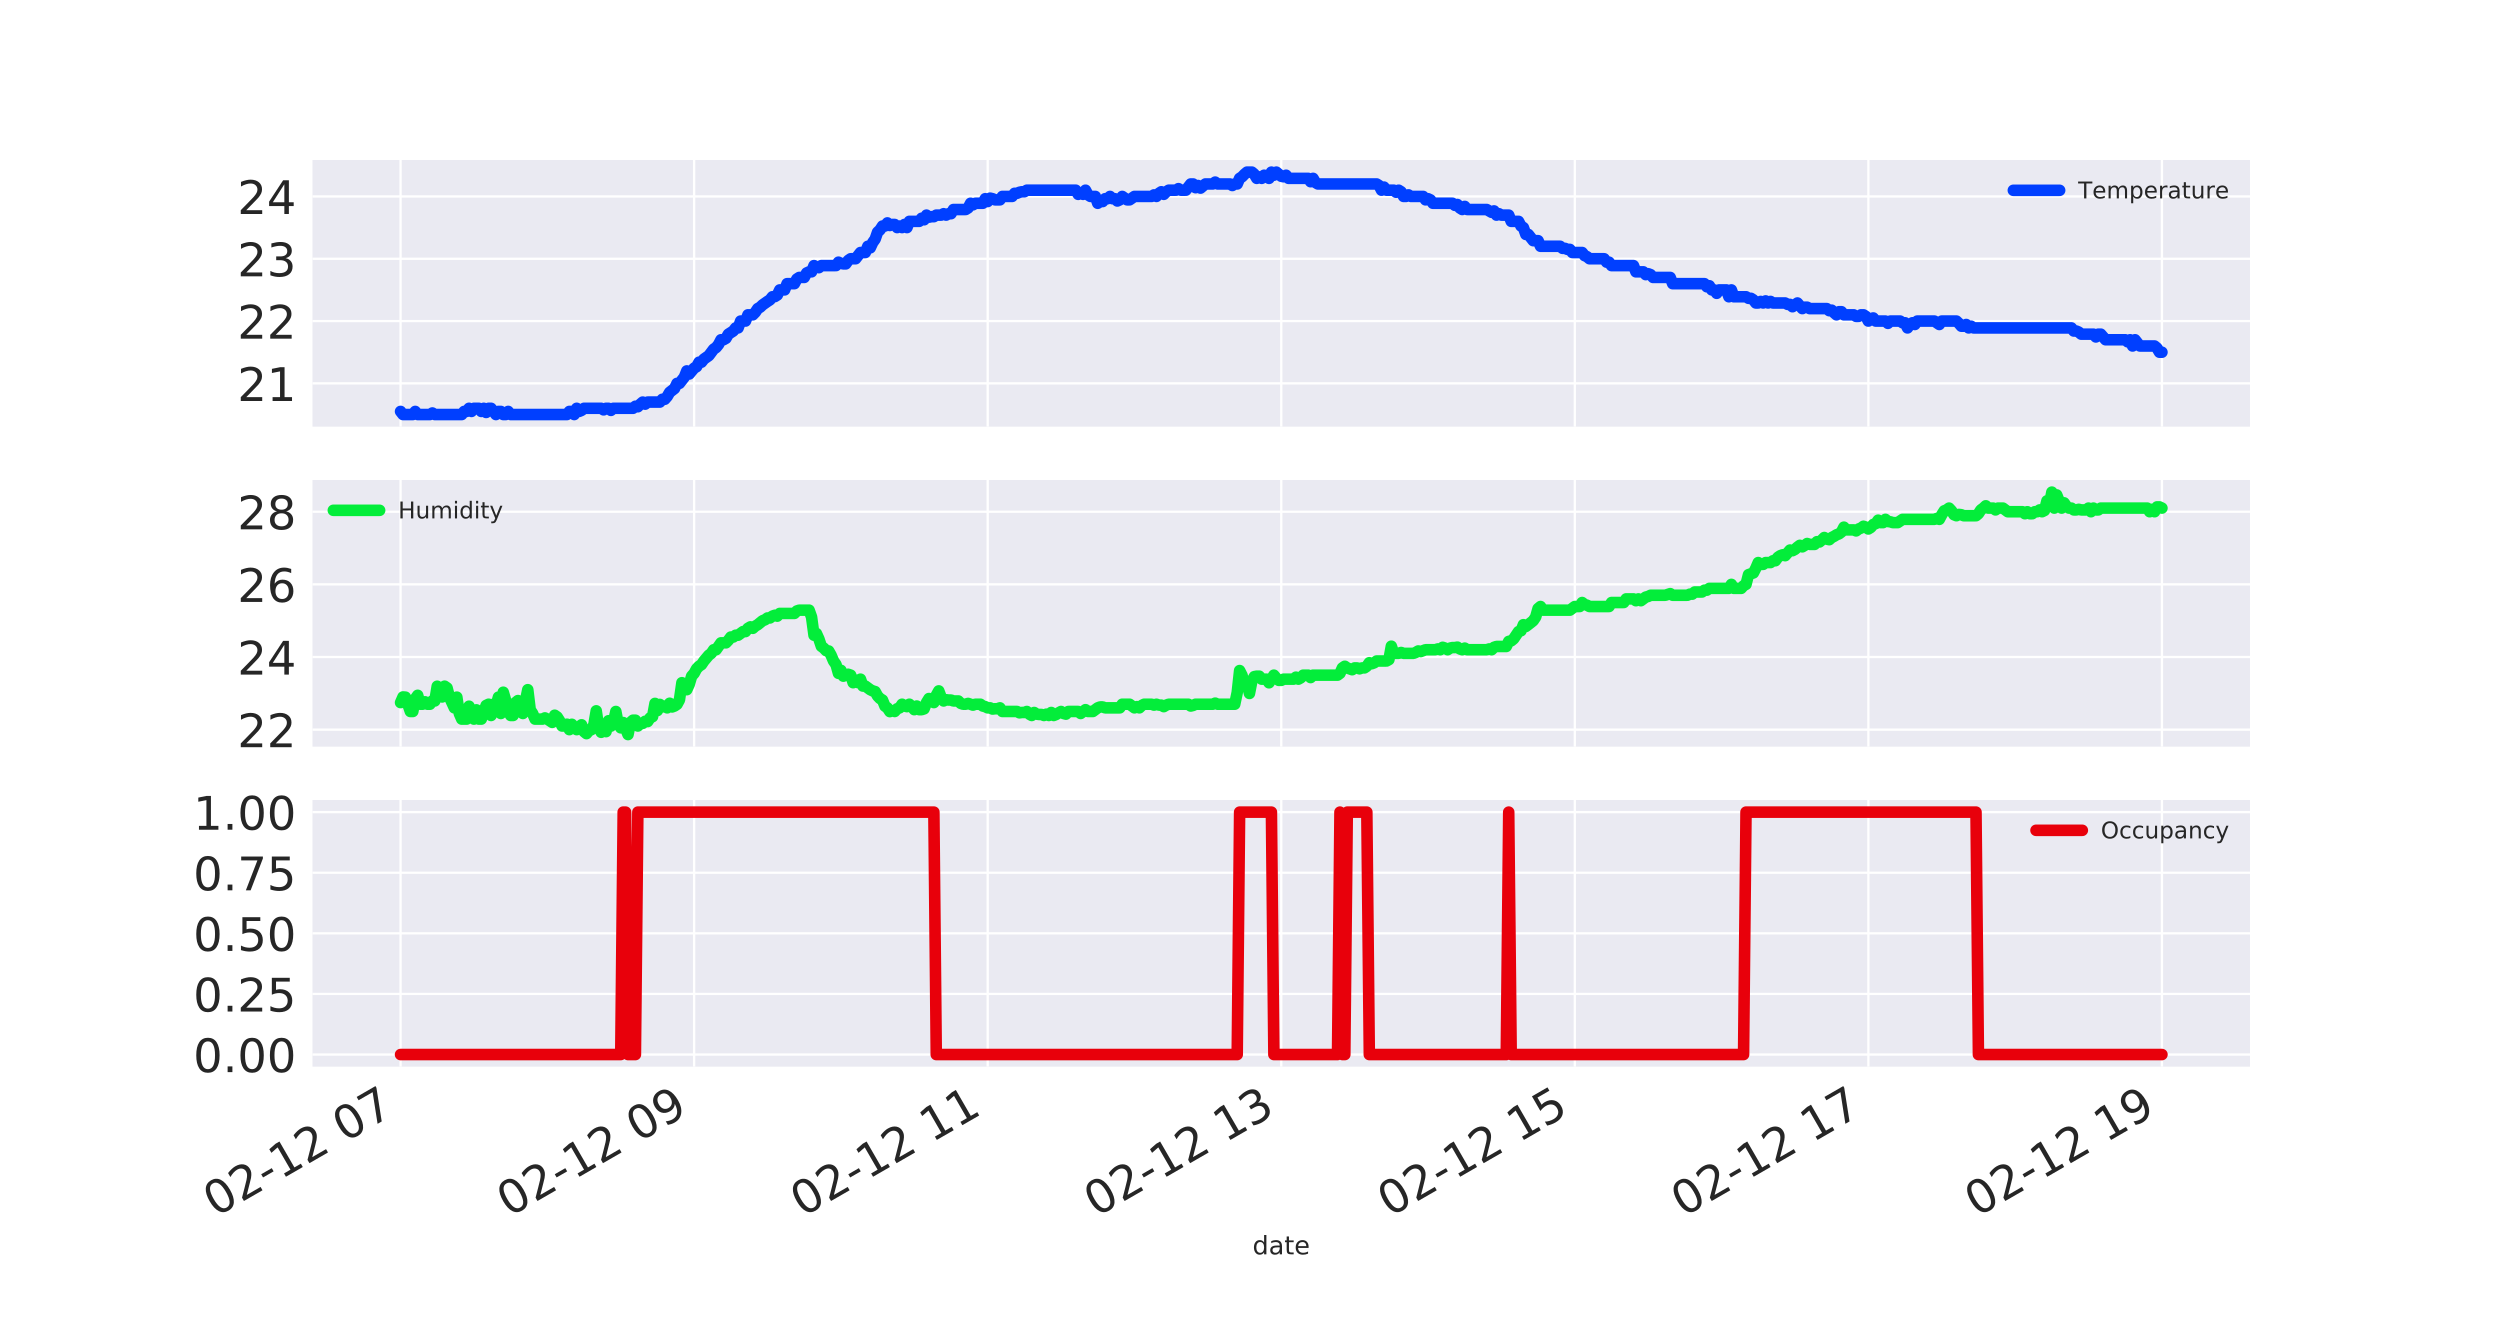 <?xml version="1.0" encoding="utf-8" standalone="no"?>
<!DOCTYPE svg PUBLIC "-//W3C//DTD SVG 1.1//EN"
  "http://www.w3.org/Graphics/SVG/1.1/DTD/svg11.dtd">
<!-- Created with matplotlib (http://matplotlib.org/) -->
<svg height="576pt" version="1.1" viewBox="0 0 1080 576" width="1080pt" xmlns="http://www.w3.org/2000/svg" xmlns:xlink="http://www.w3.org/1999/xlink">
 <defs>
  <style type="text/css">
*{stroke-linecap:butt;stroke-linejoin:round;}
  </style>
 </defs>
 <g id="figure_1">
  <g id="patch_1">
   <path d="M 0 576 
L 1080 576 
L 1080 0 
L 0 0 
z
" style="fill:#ffffff;"/>
  </g>
  <g id="axes_1">
   <g id="patch_2">
    <path d="M 135 184.32 
L 972 184.32 
L 972 69.12 
L 135 69.12 
z
" style="fill:#eaeaf2;"/>
   </g>
   <g id="matplotlib.axis_1">
    <g id="xtick_1">
     <g id="line2d_1">
      <path clip-path="url(#pc77a67efc6)" d="M 173.045 184.32 
L 173.045 69.12 
" style="fill:none;stroke:#ffffff;stroke-linecap:round;"/>
     </g>
     <g id="line2d_2"/>
    </g>
    <g id="xtick_2">
     <g id="line2d_3">
      <path clip-path="url(#pc77a67efc6)" d="M 299.864 184.32 
L 299.864 69.12 
" style="fill:none;stroke:#ffffff;stroke-linecap:round;"/>
     </g>
     <g id="line2d_4"/>
    </g>
    <g id="xtick_3">
     <g id="line2d_5">
      <path clip-path="url(#pc77a67efc6)" d="M 426.682 184.32 
L 426.682 69.12 
" style="fill:none;stroke:#ffffff;stroke-linecap:round;"/>
     </g>
     <g id="line2d_6"/>
    </g>
    <g id="xtick_4">
     <g id="line2d_7">
      <path clip-path="url(#pc77a67efc6)" d="M 553.5 184.32 
L 553.5 69.12 
" style="fill:none;stroke:#ffffff;stroke-linecap:round;"/>
     </g>
     <g id="line2d_8"/>
    </g>
    <g id="xtick_5">
     <g id="line2d_9">
      <path clip-path="url(#pc77a67efc6)" d="M 680.318 184.32 
L 680.318 69.12 
" style="fill:none;stroke:#ffffff;stroke-linecap:round;"/>
     </g>
     <g id="line2d_10"/>
    </g>
    <g id="xtick_6">
     <g id="line2d_11">
      <path clip-path="url(#pc77a67efc6)" d="M 807.136 184.32 
L 807.136 69.12 
" style="fill:none;stroke:#ffffff;stroke-linecap:round;"/>
     </g>
     <g id="line2d_12"/>
    </g>
    <g id="xtick_7">
     <g id="line2d_13">
      <path clip-path="url(#pc77a67efc6)" d="M 933.955 184.32 
L 933.955 69.12 
" style="fill:none;stroke:#ffffff;stroke-linecap:round;"/>
     </g>
     <g id="line2d_14"/>
    </g>
    <g id="xtick_8">
     <g id="line2d_15"/>
    </g>
    <g id="xtick_9">
     <g id="line2d_16"/>
    </g>
    <g id="xtick_10">
     <g id="line2d_17"/>
    </g>
    <g id="xtick_11">
     <g id="line2d_18"/>
    </g>
    <g id="xtick_12">
     <g id="line2d_19"/>
    </g>
    <g id="xtick_13">
     <g id="line2d_20"/>
    </g>
   </g>
   <g id="matplotlib.axis_2">
    <g id="ytick_1">
     <g id="line2d_21">
      <path clip-path="url(#pc77a67efc6)" d="M 135 165.623 
L 972 165.623 
" style="fill:none;stroke:#ffffff;stroke-linecap:round;"/>
     </g>
     <g id="line2d_22"/>
     <g id="text_1">
      <!-- 21 -->
      <defs>
       <path d="M 19.188 8.297 
L 53.609 8.297 
L 53.609 0 
L 7.328 0 
L 7.328 8.297 
Q 12.938 14.109 22.625 23.891 
Q 32.328 33.688 34.812 36.531 
Q 39.547 41.844 41.422 45.531 
Q 43.312 49.219 43.312 52.781 
Q 43.312 58.594 39.234 62.25 
Q 35.156 65.922 28.609 65.922 
Q 23.969 65.922 18.812 64.312 
Q 13.672 62.703 7.812 59.422 
L 7.812 69.391 
Q 13.766 71.781 18.938 73 
Q 24.125 74.219 28.422 74.219 
Q 39.75 74.219 46.484 68.547 
Q 53.219 62.891 53.219 53.422 
Q 53.219 48.922 51.531 44.891 
Q 49.859 40.875 45.406 35.406 
Q 44.188 33.984 37.641 27.219 
Q 31.109 20.453 19.188 8.297 
z
" id="DejaVuSans-32"/>
       <path d="M 12.406 8.297 
L 28.516 8.297 
L 28.516 63.922 
L 10.984 60.406 
L 10.984 69.391 
L 28.422 72.906 
L 38.281 72.906 
L 38.281 8.297 
L 54.391 8.297 
L 54.391 0 
L 12.406 0 
z
" id="DejaVuSans-31"/>
      </defs>
      <g style="fill:#262626;" transform="translate(102.55 173.221)scale(0.2 -0.2)">
       <use xlink:href="#DejaVuSans-32"/>
       <use x="63.623" xlink:href="#DejaVuSans-31"/>
      </g>
     </g>
    </g>
    <g id="ytick_2">
     <g id="line2d_23">
      <path clip-path="url(#pc77a67efc6)" d="M 135 138.7 
L 972 138.7 
" style="fill:none;stroke:#ffffff;stroke-linecap:round;"/>
     </g>
     <g id="line2d_24"/>
     <g id="text_2">
      <!-- 22 -->
      <g style="fill:#262626;" transform="translate(102.55 146.299)scale(0.2 -0.2)">
       <use xlink:href="#DejaVuSans-32"/>
       <use x="63.623" xlink:href="#DejaVuSans-32"/>
      </g>
     </g>
    </g>
    <g id="ytick_3">
     <g id="line2d_25">
      <path clip-path="url(#pc77a67efc6)" d="M 135 111.778 
L 972 111.778 
" style="fill:none;stroke:#ffffff;stroke-linecap:round;"/>
     </g>
     <g id="line2d_26"/>
     <g id="text_3">
      <!-- 23 -->
      <defs>
       <path d="M 40.578 39.312 
Q 47.656 37.797 51.625 33 
Q 55.609 28.219 55.609 21.188 
Q 55.609 10.406 48.188 4.484 
Q 40.766 -1.422 27.094 -1.422 
Q 22.516 -1.422 17.656 -0.516 
Q 12.797 0.391 7.625 2.203 
L 7.625 11.719 
Q 11.719 9.328 16.594 8.109 
Q 21.484 6.891 26.812 6.891 
Q 36.078 6.891 40.938 10.547 
Q 45.797 14.203 45.797 21.188 
Q 45.797 27.641 41.281 31.266 
Q 36.766 34.906 28.719 34.906 
L 20.219 34.906 
L 20.219 43.016 
L 29.109 43.016 
Q 36.375 43.016 40.234 45.922 
Q 44.094 48.828 44.094 54.297 
Q 44.094 59.906 40.109 62.906 
Q 36.141 65.922 28.719 65.922 
Q 24.656 65.922 20.016 65.031 
Q 15.375 64.156 9.812 62.312 
L 9.812 71.094 
Q 15.438 72.656 20.344 73.438 
Q 25.25 74.219 29.594 74.219 
Q 40.828 74.219 47.359 69.109 
Q 53.906 64.016 53.906 55.328 
Q 53.906 49.266 50.438 45.094 
Q 46.969 40.922 40.578 39.312 
z
" id="DejaVuSans-33"/>
      </defs>
      <g style="fill:#262626;" transform="translate(102.55 119.377)scale(0.2 -0.2)">
       <use xlink:href="#DejaVuSans-32"/>
       <use x="63.623" xlink:href="#DejaVuSans-33"/>
      </g>
     </g>
    </g>
    <g id="ytick_4">
     <g id="line2d_27">
      <path clip-path="url(#pc77a67efc6)" d="M 135 84.856 
L 972 84.856 
" style="fill:none;stroke:#ffffff;stroke-linecap:round;"/>
     </g>
     <g id="line2d_28"/>
     <g id="text_4">
      <!-- 24 -->
      <defs>
       <path d="M 37.797 64.312 
L 12.891 25.391 
L 37.797 25.391 
z
M 35.203 72.906 
L 47.609 72.906 
L 47.609 25.391 
L 58.016 25.391 
L 58.016 17.188 
L 47.609 17.188 
L 47.609 0 
L 37.797 0 
L 37.797 17.188 
L 4.891 17.188 
L 4.891 26.703 
z
" id="DejaVuSans-34"/>
      </defs>
      <g style="fill:#262626;" transform="translate(102.55 92.454)scale(0.2 -0.2)">
       <use xlink:href="#DejaVuSans-32"/>
       <use x="63.623" xlink:href="#DejaVuSans-34"/>
      </g>
     </g>
    </g>
   </g>
   <g id="line2d_29">
    <path clip-path="url(#pc77a67efc6)" d="M 173.045 177.738 
L 174.102 179.084 
L 178.33 179.084 
L 179.386 177.738 
L 180.443 179.084 
L 185.727 179.084 
L 186.784 178.411 
L 187.841 179.084 
L 199.466 179.084 
L 200.505 177.738 
L 201.58 177.738 
L 202.619 176.391 
L 203.676 177.738 
L 204.75 176.391 
L 206.864 176.391 
L 207.92 177.738 
L 208.977 176.391 
L 210.016 178.186 
L 211.091 176.391 
L 212.148 176.391 
L 214.244 179.084 
L 215.318 177.738 
L 216.357 177.738 
L 217.414 179.084 
L 218.489 179.084 
L 219.545 177.738 
L 220.602 179.084 
L 244.909 179.084 
L 245.966 177.738 
L 247.023 177.738 
L 248.062 179.084 
L 249.136 176.391 
L 250.176 177.738 
L 251.232 177.289 
L 252.307 176.391 
L 259.705 176.391 
L 260.761 177.064 
L 261.801 176.391 
L 262.875 176.391 
L 263.914 177.289 
L 264.971 176.391 
L 273.443 176.391 
L 274.5 175.494 
L 275.557 175.718 
L 276.614 174.597 
L 277.653 173.699 
L 278.71 174.597 
L 279.784 173.699 
L 285.051 173.699 
L 286.125 172.488 
L 287.182 172.488 
L 288.239 171.276 
L 289.295 169.481 
L 291.391 167.844 
L 292.466 165.623 
L 293.523 165.623 
L 295.619 162.93 
L 296.693 160.238 
L 297.732 161.584 
L 299.864 159.027 
L 300.92 158.421 
L 301.977 156.469 
L 303.034 156.469 
L 304.091 155.123 
L 306.205 153.642 
L 308.318 150.815 
L 309.357 150.142 
L 310.432 148.796 
L 311.471 146.777 
L 312.528 146.777 
L 313.602 146.171 
L 314.659 144.354 
L 316.773 143.008 
L 317.812 141.662 
L 318.869 141.662 
L 319.943 138.7 
L 322.057 138.7 
L 323.114 136.008 
L 325.21 136.008 
L 326.266 134.931 
L 327.341 133.316 
L 328.398 132.71 
L 329.455 131.701 
L 331.551 130.22 
L 332.607 129.547 
L 333.682 128.201 
L 334.739 128.133 
L 335.795 127.46 
L 336.852 125.239 
L 338.948 125.239 
L 340.023 122.547 
L 343.176 122.547 
L 344.25 120.528 
L 345.289 119.855 
L 347.42 119.855 
L 348.477 117.916 
L 349.534 117.432 
L 350.591 117.432 
L 351.648 114.74 
L 352.687 115.413 
L 353.761 115.637 
L 354.818 114.74 
L 361.159 114.74 
L 362.216 113.259 
L 363.273 113.752 
L 364.33 113.999 
L 365.369 113.999 
L 366.426 112.519 
L 367.5 111.778 
L 369.614 111.778 
L 371.727 109.086 
L 373.823 109.086 
L 374.898 106.394 
L 375.955 107.067 
L 377.011 104.778 
L 378.068 103.298 
L 379.107 100.291 
L 380.164 99.304 
L 381.239 97.644 
L 382.295 97.644 
L 383.352 96.298 
L 384.409 97.42 
L 385.466 96.971 
L 386.505 96.971 
L 387.58 98.317 
L 388.636 97.644 
L 389.693 98.317 
L 390.732 96.971 
L 391.807 98.317 
L 392.846 95.625 
L 397.091 95.625 
L 398.148 94.279 
L 399.205 94.952 
L 400.244 92.933 
L 401.318 93.83 
L 402.375 93.606 
L 403.432 93.606 
L 404.471 92.933 
L 406.585 92.933 
L 407.641 92.327 
L 408.716 92.933 
L 409.773 92.327 
L 410.83 92.327 
L 411.886 90.51 
L 417.17 90.51 
L 418.227 89.837 
L 419.284 87.817 
L 420.323 88.491 
L 421.38 87.817 
L 424.568 87.817 
L 425.625 85.843 
L 426.664 87.077 
L 427.721 85.596 
L 428.795 85.843 
L 429.852 86.337 
L 431.966 86.337 
L 433.023 84.856 
L 437.25 84.856 
L 438.289 83.51 
L 439.364 83.51 
L 440.403 83.061 
L 441.46 82.837 
L 442.534 82.837 
L 443.591 82.164 
L 464.727 82.164 
L 465.784 83.959 
L 466.841 83.51 
L 467.88 83.959 
L 468.937 82.164 
L 470.011 84.183 
L 471.068 84.856 
L 473.182 84.856 
L 474.221 87.817 
L 475.278 87.077 
L 476.352 87.077 
L 477.409 85.843 
L 478.466 85.843 
L 479.523 84.856 
L 480.58 85.843 
L 481.619 85.843 
L 482.693 86.83 
L 483.75 86.337 
L 484.807 84.856 
L 486.92 86.337 
L 487.96 86.337 
L 490.091 84.856 
L 497.489 84.856 
L 498.545 84.183 
L 499.585 84.856 
L 500.659 83.51 
L 501.698 82.837 
L 502.755 83.959 
L 503.83 82.837 
L 504.886 82.164 
L 508.039 82.164 
L 509.096 81.491 
L 510.17 82.164 
L 512.284 82.164 
L 514.398 79.472 
L 515.437 79.472 
L 516.494 81.087 
L 517.568 80.145 
L 518.625 81.266 
L 520.739 79.472 
L 523.909 79.472 
L 524.966 78.664 
L 526.023 79.472 
L 531.307 79.472 
L 532.364 80.145 
L 533.403 79.472 
L 534.477 79.472 
L 535.516 77.049 
L 536.573 76.376 
L 537.648 75.254 
L 538.705 74.356 
L 540.818 74.356 
L 541.875 75.254 
L 542.914 77.049 
L 543.989 76.376 
L 545.045 77.049 
L 546.102 75.702 
L 547.141 76.151 
L 548.216 77.049 
L 549.255 74.356 
L 550.312 75.702 
L 551.386 74.356 
L 553.5 76.151 
L 554.557 76.376 
L 555.596 75.702 
L 556.653 77.049 
L 565.125 77.049 
L 566.182 78.502 
L 567.239 77.049 
L 568.295 78.866 
L 569.335 79.472 
L 594.698 79.472 
L 595.773 80.145 
L 596.812 82.164 
L 597.869 80.818 
L 598.943 82.164 
L 602.114 82.164 
L 603.153 83.061 
L 604.21 82.164 
L 605.284 82.837 
L 606.341 84.856 
L 607.398 84.856 
L 608.455 84.183 
L 609.511 84.856 
L 614.795 84.856 
L 615.852 86.337 
L 616.891 85.843 
L 617.948 86.337 
L 619.023 87.817 
L 627.477 87.817 
L 628.516 88.715 
L 629.591 88.356 
L 630.63 89.837 
L 631.687 90.51 
L 632.761 89.164 
L 633.818 90.51 
L 642.255 90.51 
L 644.369 91.721 
L 645.426 91.115 
L 646.5 92.933 
L 647.557 92.327 
L 648.614 92.933 
L 651.766 92.933 
L 652.841 95.625 
L 656.011 95.625 
L 657.068 97.644 
L 658.107 98.317 
L 659.164 101.279 
L 660.239 101.279 
L 662.352 103.971 
L 664.448 103.971 
L 665.505 106.394 
L 673.977 106.394 
L 675.034 107.291 
L 676.073 107.291 
L 677.148 107.74 
L 678.187 107.74 
L 679.244 109.086 
L 683.489 109.086 
L 684.545 110.432 
L 685.585 110.881 
L 686.659 111.778 
L 692.982 111.778 
L 694.057 113.259 
L 695.114 113.259 
L 696.17 114.74 
L 705.664 114.74 
L 706.721 117.432 
L 709.909 117.432 
L 710.966 118.643 
L 712.005 118.24 
L 713.062 118.643 
L 714.136 119.855 
L 721.534 119.855 
L 722.591 122.547 
L 736.33 122.547 
L 737.369 123.893 
L 738.443 123.444 
L 739.482 125.239 
L 740.539 125.239 
L 741.614 126.72 
L 742.67 125.239 
L 745.823 125.239 
L 746.88 128.201 
L 747.955 125.239 
L 749.011 128.201 
L 754.278 128.201 
L 755.352 128.874 
L 756.409 128.874 
L 757.466 129.547 
L 758.523 130.893 
L 759.562 130.893 
L 760.619 130.22 
L 761.693 130.893 
L 762.75 129.996 
L 763.807 130.893 
L 764.864 130.22 
L 765.92 130.893 
L 771.187 130.893 
L 772.261 131.499 
L 773.301 131.499 
L 774.357 132.508 
L 776.489 130.893 
L 778.602 133.316 
L 779.659 132.71 
L 780.698 132.71 
L 781.773 133.316 
L 789.17 133.316 
L 790.227 134.213 
L 791.284 133.989 
L 792.341 135.111 
L 793.38 136.008 
L 794.437 134.662 
L 795.511 134.662 
L 796.568 136.008 
L 800.778 136.008 
L 801.835 136.681 
L 802.909 136.681 
L 803.966 136.008 
L 805.023 136.008 
L 806.08 136.681 
L 807.119 138.7 
L 808.176 137.803 
L 809.25 137.354 
L 810.307 138.7 
L 814.516 138.7 
L 815.591 139.688 
L 816.648 138.7 
L 820.857 138.7 
L 821.914 139.441 
L 822.989 139.441 
L 824.045 141.662 
L 825.102 140.181 
L 826.159 139.441 
L 827.216 140.181 
L 828.255 138.7 
L 835.653 138.7 
L 837.784 140.181 
L 838.841 138.7 
L 845.182 138.7 
L 846.239 139.688 
L 847.295 140.921 
L 848.335 140.921 
L 849.391 140.181 
L 850.466 141.662 
L 851.523 140.921 
L 852.58 141.662 
L 894.852 141.662 
L 895.891 143.008 
L 896.948 143.008 
L 898.023 143.457 
L 899.08 144.354 
L 904.364 144.354 
L 905.42 145.566 
L 906.477 144.354 
L 907.534 144.354 
L 909.63 146.777 
L 918.102 146.777 
L 919.159 147.674 
L 920.216 146.777 
L 921.273 149.469 
L 922.33 146.777 
L 924.443 149.469 
L 930.766 149.469 
L 931.841 150.367 
L 932.898 152.161 
L 933.955 152.161 
L 933.955 152.161 
" style="fill:none;stroke:#003fff;stroke-linecap:round;stroke-width:5;"/>
   </g>
   <g id="patch_3">
    <path d="M 135 184.32 
L 135 69.12 
" style="fill:none;"/>
   </g>
   <g id="patch_4">
    <path d="M 972 184.32 
L 972 69.12 
" style="fill:none;"/>
   </g>
   <g id="patch_5">
    <path d="M 135 184.32 
L 972 184.32 
" style="fill:none;"/>
   </g>
   <g id="patch_6">
    <path d="M 135 69.12 
L 972 69.12 
" style="fill:none;"/>
   </g>
   <g id="legend_1">
    <g id="line2d_30">
     <path d="M 869.766 82.218 
L 889.766 82.218 
" style="fill:none;stroke:#003fff;stroke-linecap:round;stroke-width:5;"/>
    </g>
    <g id="line2d_31"/>
    <g id="text_5">
     <!-- Temperature -->
     <defs>
      <path d="M -0.297 72.906 
L 61.375 72.906 
L 61.375 64.594 
L 35.5 64.594 
L 35.5 0 
L 25.594 0 
L 25.594 64.594 
L -0.297 64.594 
z
" id="DejaVuSans-54"/>
      <path d="M 56.203 29.594 
L 56.203 25.203 
L 14.891 25.203 
Q 15.484 15.922 20.484 11.062 
Q 25.484 6.203 34.422 6.203 
Q 39.594 6.203 44.453 7.469 
Q 49.312 8.734 54.109 11.281 
L 54.109 2.781 
Q 49.266 0.734 44.188 -0.344 
Q 39.109 -1.422 33.891 -1.422 
Q 20.797 -1.422 13.156 6.188 
Q 5.516 13.812 5.516 26.812 
Q 5.516 40.234 12.766 48.109 
Q 20.016 56 32.328 56 
Q 43.359 56 49.781 48.891 
Q 56.203 41.797 56.203 29.594 
z
M 47.219 32.234 
Q 47.125 39.594 43.094 43.984 
Q 39.062 48.391 32.422 48.391 
Q 24.906 48.391 20.391 44.141 
Q 15.875 39.891 15.188 32.172 
z
" id="DejaVuSans-65"/>
      <path d="M 52 44.188 
Q 55.375 50.25 60.062 53.125 
Q 64.75 56 71.094 56 
Q 79.641 56 84.281 50.016 
Q 88.922 44.047 88.922 33.016 
L 88.922 0 
L 79.891 0 
L 79.891 32.719 
Q 79.891 40.578 77.094 44.375 
Q 74.312 48.188 68.609 48.188 
Q 61.625 48.188 57.562 43.547 
Q 53.516 38.922 53.516 30.906 
L 53.516 0 
L 44.484 0 
L 44.484 32.719 
Q 44.484 40.625 41.703 44.406 
Q 38.922 48.188 33.109 48.188 
Q 26.219 48.188 22.156 43.531 
Q 18.109 38.875 18.109 30.906 
L 18.109 0 
L 9.078 0 
L 9.078 54.688 
L 18.109 54.688 
L 18.109 46.188 
Q 21.188 51.219 25.484 53.609 
Q 29.781 56 35.688 56 
Q 41.656 56 45.828 52.969 
Q 50 49.953 52 44.188 
z
" id="DejaVuSans-6d"/>
      <path d="M 18.109 8.203 
L 18.109 -20.797 
L 9.078 -20.797 
L 9.078 54.688 
L 18.109 54.688 
L 18.109 46.391 
Q 20.953 51.266 25.266 53.625 
Q 29.594 56 35.594 56 
Q 45.562 56 51.781 48.094 
Q 58.016 40.188 58.016 27.297 
Q 58.016 14.406 51.781 6.484 
Q 45.562 -1.422 35.594 -1.422 
Q 29.594 -1.422 25.266 0.953 
Q 20.953 3.328 18.109 8.203 
z
M 48.688 27.297 
Q 48.688 37.203 44.609 42.844 
Q 40.531 48.484 33.406 48.484 
Q 26.266 48.484 22.188 42.844 
Q 18.109 37.203 18.109 27.297 
Q 18.109 17.391 22.188 11.75 
Q 26.266 6.109 33.406 6.109 
Q 40.531 6.109 44.609 11.75 
Q 48.688 17.391 48.688 27.297 
z
" id="DejaVuSans-70"/>
      <path d="M 41.109 46.297 
Q 39.594 47.172 37.812 47.578 
Q 36.031 48 33.891 48 
Q 26.266 48 22.188 43.047 
Q 18.109 38.094 18.109 28.812 
L 18.109 0 
L 9.078 0 
L 9.078 54.688 
L 18.109 54.688 
L 18.109 46.188 
Q 20.953 51.172 25.484 53.578 
Q 30.031 56 36.531 56 
Q 37.453 56 38.578 55.875 
Q 39.703 55.766 41.062 55.516 
z
" id="DejaVuSans-72"/>
      <path d="M 34.281 27.484 
Q 23.391 27.484 19.188 25 
Q 14.984 22.516 14.984 16.5 
Q 14.984 11.719 18.141 8.906 
Q 21.297 6.109 26.703 6.109 
Q 34.188 6.109 38.703 11.406 
Q 43.219 16.703 43.219 25.484 
L 43.219 27.484 
z
M 52.203 31.203 
L 52.203 0 
L 43.219 0 
L 43.219 8.297 
Q 40.141 3.328 35.547 0.953 
Q 30.953 -1.422 24.312 -1.422 
Q 15.922 -1.422 10.953 3.297 
Q 6 8.016 6 15.922 
Q 6 25.141 12.172 29.828 
Q 18.359 34.516 30.609 34.516 
L 43.219 34.516 
L 43.219 35.406 
Q 43.219 41.609 39.141 45 
Q 35.062 48.391 27.688 48.391 
Q 23 48.391 18.547 47.266 
Q 14.109 46.141 10.016 43.891 
L 10.016 52.203 
Q 14.938 54.109 19.578 55.047 
Q 24.219 56 28.609 56 
Q 40.484 56 46.344 49.844 
Q 52.203 43.703 52.203 31.203 
z
" id="DejaVuSans-61"/>
      <path d="M 18.312 70.219 
L 18.312 54.688 
L 36.812 54.688 
L 36.812 47.703 
L 18.312 47.703 
L 18.312 18.016 
Q 18.312 11.328 20.141 9.422 
Q 21.969 7.516 27.594 7.516 
L 36.812 7.516 
L 36.812 0 
L 27.594 0 
Q 17.188 0 13.234 3.875 
Q 9.281 7.766 9.281 18.016 
L 9.281 47.703 
L 2.688 47.703 
L 2.688 54.688 
L 9.281 54.688 
L 9.281 70.219 
z
" id="DejaVuSans-74"/>
      <path d="M 8.5 21.578 
L 8.5 54.688 
L 17.484 54.688 
L 17.484 21.922 
Q 17.484 14.156 20.5 10.266 
Q 23.531 6.391 29.594 6.391 
Q 36.859 6.391 41.078 11.031 
Q 45.312 15.672 45.312 23.688 
L 45.312 54.688 
L 54.297 54.688 
L 54.297 0 
L 45.312 0 
L 45.312 8.406 
Q 42.047 3.422 37.719 1 
Q 33.406 -1.422 27.688 -1.422 
Q 18.266 -1.422 13.375 4.438 
Q 8.5 10.297 8.5 21.578 
z
M 31.109 56 
z
" id="DejaVuSans-75"/>
     </defs>
     <g style="fill:#262626;" transform="translate(897.766 85.718)scale(0.1 -0.1)">
      <use xlink:href="#DejaVuSans-54"/>
      <use x="60.818" xlink:href="#DejaVuSans-65"/>
      <use x="122.342" xlink:href="#DejaVuSans-6d"/>
      <use x="219.754" xlink:href="#DejaVuSans-70"/>
      <use x="283.23" xlink:href="#DejaVuSans-65"/>
      <use x="344.754" xlink:href="#DejaVuSans-72"/>
      <use x="385.867" xlink:href="#DejaVuSans-61"/>
      <use x="447.146" xlink:href="#DejaVuSans-74"/>
      <use x="486.355" xlink:href="#DejaVuSans-75"/>
      <use x="549.734" xlink:href="#DejaVuSans-72"/>
      <use x="590.816" xlink:href="#DejaVuSans-65"/>
     </g>
    </g>
   </g>
  </g>
  <g id="axes_2">
   <g id="patch_7">
    <path d="M 135 322.56 
L 972 322.56 
L 972 207.36 
L 135 207.36 
z
" style="fill:#eaeaf2;"/>
   </g>
   <g id="matplotlib.axis_3">
    <g id="xtick_14">
     <g id="line2d_32">
      <path clip-path="url(#p4f62f0b6eb)" d="M 173.045 322.56 
L 173.045 207.36 
" style="fill:none;stroke:#ffffff;stroke-linecap:round;"/>
     </g>
     <g id="line2d_33"/>
    </g>
    <g id="xtick_15">
     <g id="line2d_34">
      <path clip-path="url(#p4f62f0b6eb)" d="M 299.864 322.56 
L 299.864 207.36 
" style="fill:none;stroke:#ffffff;stroke-linecap:round;"/>
     </g>
     <g id="line2d_35"/>
    </g>
    <g id="xtick_16">
     <g id="line2d_36">
      <path clip-path="url(#p4f62f0b6eb)" d="M 426.682 322.56 
L 426.682 207.36 
" style="fill:none;stroke:#ffffff;stroke-linecap:round;"/>
     </g>
     <g id="line2d_37"/>
    </g>
    <g id="xtick_17">
     <g id="line2d_38">
      <path clip-path="url(#p4f62f0b6eb)" d="M 553.5 322.56 
L 553.5 207.36 
" style="fill:none;stroke:#ffffff;stroke-linecap:round;"/>
     </g>
     <g id="line2d_39"/>
    </g>
    <g id="xtick_18">
     <g id="line2d_40">
      <path clip-path="url(#p4f62f0b6eb)" d="M 680.318 322.56 
L 680.318 207.36 
" style="fill:none;stroke:#ffffff;stroke-linecap:round;"/>
     </g>
     <g id="line2d_41"/>
    </g>
    <g id="xtick_19">
     <g id="line2d_42">
      <path clip-path="url(#p4f62f0b6eb)" d="M 807.136 322.56 
L 807.136 207.36 
" style="fill:none;stroke:#ffffff;stroke-linecap:round;"/>
     </g>
     <g id="line2d_43"/>
    </g>
    <g id="xtick_20">
     <g id="line2d_44">
      <path clip-path="url(#p4f62f0b6eb)" d="M 933.955 322.56 
L 933.955 207.36 
" style="fill:none;stroke:#ffffff;stroke-linecap:round;"/>
     </g>
     <g id="line2d_45"/>
    </g>
    <g id="xtick_21">
     <g id="line2d_46"/>
    </g>
    <g id="xtick_22">
     <g id="line2d_47"/>
    </g>
    <g id="xtick_23">
     <g id="line2d_48"/>
    </g>
    <g id="xtick_24">
     <g id="line2d_49"/>
    </g>
    <g id="xtick_25">
     <g id="line2d_50"/>
    </g>
    <g id="xtick_26">
     <g id="line2d_51"/>
    </g>
   </g>
   <g id="matplotlib.axis_4">
    <g id="ytick_5">
     <g id="line2d_52">
      <path clip-path="url(#p4f62f0b6eb)" d="M 135 315.206 
L 972 315.206 
" style="fill:none;stroke:#ffffff;stroke-linecap:round;"/>
     </g>
     <g id="line2d_53"/>
     <g id="text_6">
      <!-- 22 -->
      <g style="fill:#262626;" transform="translate(102.55 322.804)scale(0.2 -0.2)">
       <use xlink:href="#DejaVuSans-32"/>
       <use x="63.623" xlink:href="#DejaVuSans-32"/>
      </g>
     </g>
    </g>
    <g id="ytick_6">
     <g id="line2d_54">
      <path clip-path="url(#p4f62f0b6eb)" d="M 135 283.827 
L 972 283.827 
" style="fill:none;stroke:#ffffff;stroke-linecap:round;"/>
     </g>
     <g id="line2d_55"/>
     <g id="text_7">
      <!-- 24 -->
      <g style="fill:#262626;" transform="translate(102.55 291.425)scale(0.2 -0.2)">
       <use xlink:href="#DejaVuSans-32"/>
       <use x="63.623" xlink:href="#DejaVuSans-34"/>
      </g>
     </g>
    </g>
    <g id="ytick_7">
     <g id="line2d_56">
      <path clip-path="url(#p4f62f0b6eb)" d="M 135 252.448 
L 972 252.448 
" style="fill:none;stroke:#ffffff;stroke-linecap:round;"/>
     </g>
     <g id="line2d_57"/>
     <g id="text_8">
      <!-- 26 -->
      <defs>
       <path d="M 33.016 40.375 
Q 26.375 40.375 22.484 35.828 
Q 18.609 31.297 18.609 23.391 
Q 18.609 15.531 22.484 10.953 
Q 26.375 6.391 33.016 6.391 
Q 39.656 6.391 43.531 10.953 
Q 47.406 15.531 47.406 23.391 
Q 47.406 31.297 43.531 35.828 
Q 39.656 40.375 33.016 40.375 
z
M 52.594 71.297 
L 52.594 62.312 
Q 48.875 64.062 45.094 64.984 
Q 41.312 65.922 37.594 65.922 
Q 27.828 65.922 22.672 59.328 
Q 17.531 52.734 16.797 39.406 
Q 19.672 43.656 24.016 45.922 
Q 28.375 48.188 33.594 48.188 
Q 44.578 48.188 50.953 41.516 
Q 57.328 34.859 57.328 23.391 
Q 57.328 12.156 50.688 5.359 
Q 44.047 -1.422 33.016 -1.422 
Q 20.359 -1.422 13.672 8.266 
Q 6.984 17.969 6.984 36.375 
Q 6.984 53.656 15.188 63.938 
Q 23.391 74.219 37.203 74.219 
Q 40.922 74.219 44.703 73.484 
Q 48.484 72.75 52.594 71.297 
z
" id="DejaVuSans-36"/>
      </defs>
      <g style="fill:#262626;" transform="translate(102.55 260.046)scale(0.2 -0.2)">
       <use xlink:href="#DejaVuSans-32"/>
       <use x="63.623" xlink:href="#DejaVuSans-36"/>
      </g>
     </g>
    </g>
    <g id="ytick_8">
     <g id="line2d_58">
      <path clip-path="url(#p4f62f0b6eb)" d="M 135 221.069 
L 972 221.069 
" style="fill:none;stroke:#ffffff;stroke-linecap:round;"/>
     </g>
     <g id="line2d_59"/>
     <g id="text_9">
      <!-- 28 -->
      <defs>
       <path d="M 31.781 34.625 
Q 24.75 34.625 20.719 30.859 
Q 16.703 27.094 16.703 20.516 
Q 16.703 13.922 20.719 10.156 
Q 24.75 6.391 31.781 6.391 
Q 38.812 6.391 42.859 10.172 
Q 46.922 13.969 46.922 20.516 
Q 46.922 27.094 42.891 30.859 
Q 38.875 34.625 31.781 34.625 
z
M 21.922 38.812 
Q 15.578 40.375 12.031 44.719 
Q 8.5 49.078 8.5 55.328 
Q 8.5 64.062 14.719 69.141 
Q 20.953 74.219 31.781 74.219 
Q 42.672 74.219 48.875 69.141 
Q 55.078 64.062 55.078 55.328 
Q 55.078 49.078 51.531 44.719 
Q 48 40.375 41.703 38.812 
Q 48.828 37.156 52.797 32.312 
Q 56.781 27.484 56.781 20.516 
Q 56.781 9.906 50.312 4.234 
Q 43.844 -1.422 31.781 -1.422 
Q 19.734 -1.422 13.25 4.234 
Q 6.781 9.906 6.781 20.516 
Q 6.781 27.484 10.781 32.312 
Q 14.797 37.156 21.922 38.812 
z
M 18.312 54.391 
Q 18.312 48.734 21.844 45.562 
Q 25.391 42.391 31.781 42.391 
Q 38.141 42.391 41.719 45.562 
Q 45.312 48.734 45.312 54.391 
Q 45.312 60.062 41.719 63.234 
Q 38.141 66.406 31.781 66.406 
Q 25.391 66.406 21.844 63.234 
Q 18.312 60.062 18.312 54.391 
z
" id="DejaVuSans-38"/>
      </defs>
      <g style="fill:#262626;" transform="translate(102.55 228.667)scale(0.2 -0.2)">
       <use xlink:href="#DejaVuSans-32"/>
       <use x="63.623" xlink:href="#DejaVuSans-38"/>
      </g>
     </g>
    </g>
   </g>
   <g id="line2d_60">
    <path clip-path="url(#p4f62f0b6eb)" d="M 173.045 303.517 
L 174.102 301.085 
L 175.141 301.163 
L 177.273 307.361 
L 178.33 307.361 
L 179.386 301.869 
L 180.443 300.379 
L 181.5 304.223 
L 182.539 304.223 
L 183.596 303.177 
L 184.67 304.223 
L 185.727 304.223 
L 186.784 302.772 
L 187.841 302.811 
L 188.88 296.457 
L 189.937 300.379 
L 191.011 301.085 
L 192.068 296.43 
L 193.125 297.163 
L 194.182 301.242 
L 196.278 305.792 
L 197.352 301.163 
L 198.409 308.224 
L 199.466 310.656 
L 201.58 310.656 
L 202.619 305.086 
L 203.676 309.871 
L 204.75 310.656 
L 205.807 306.655 
L 206.864 310.656 
L 207.92 310.656 
L 208.977 307.439 
L 210.016 304.746 
L 211.091 304.223 
L 212.148 309.087 
L 213.205 304.223 
L 214.244 305.086 
L 215.318 301.163 
L 216.357 308.224 
L 217.414 299.045 
L 218.489 302.732 
L 219.545 307.361 
L 220.602 309.087 
L 221.659 309.087 
L 222.698 303.517 
L 223.755 302.654 
L 224.83 307.361 
L 225.886 308.224 
L 228 297.947 
L 229.057 306.655 
L 230.096 308.224 
L 231.153 310.656 
L 234.341 310.656 
L 235.398 310.133 
L 236.437 310.656 
L 238.568 312.068 
L 239.625 308.982 
L 240.682 309.714 
L 241.739 311.362 
L 242.795 313.637 
L 243.835 313.637 
L 244.909 312.852 
L 245.966 315.206 
L 247.023 312.891 
L 248.062 314.16 
L 249.136 315.206 
L 250.176 314.029 
L 251.232 313.114 
L 252.307 316.068 
L 253.364 316.931 
L 254.42 315.676 
L 255.477 315.206 
L 256.534 313.166 
L 257.573 307.086 
L 258.648 314.421 
L 259.705 316.356 
L 260.761 315.284 
L 261.801 316.068 
L 262.875 311.362 
L 263.914 313.689 
L 264.971 312.107 
L 266.045 307.361 
L 267.102 312.931 
L 268.159 314.421 
L 269.216 312.146 
L 271.312 317.324 
L 272.386 312.068 
L 273.443 311.126 
L 274.5 311.126 
L 275.557 313.637 
L 276.614 312.591 
L 277.653 312.499 
L 278.71 311.597 
L 279.784 311.715 
L 280.841 310.133 
L 281.898 309.61 
L 282.955 303.87 
L 283.994 306.969 
L 285.051 304.301 
L 286.125 305.4 
L 287.182 305.007 
L 288.239 305.792 
L 289.295 303.805 
L 290.352 305.4 
L 291.391 305.007 
L 292.466 304.275 
L 293.523 302.34 
L 294.58 294.927 
L 295.619 295.907 
L 296.693 297.947 
L 297.732 295.672 
L 298.789 292.103 
L 299.864 290.887 
L 300.92 288.926 
L 301.977 287.827 
L 303.034 287.121 
L 304.091 285.552 
L 306.205 283.042 
L 307.261 282.258 
L 308.318 280.689 
L 309.357 280.689 
L 311.471 277.708 
L 313.602 277.708 
L 314.659 276.609 
L 315.716 275.197 
L 316.773 275.197 
L 317.812 274.413 
L 318.869 274.413 
L 321 272.844 
L 322.057 272.844 
L 323.114 271.432 
L 324.17 270.804 
L 325.21 271.432 
L 326.266 270.491 
L 327.341 269.863 
L 329.455 268.137 
L 330.511 267.745 
L 331.551 266.96 
L 332.607 266.96 
L 333.682 266.176 
L 334.739 265.784 
L 335.795 266.176 
L 336.852 264.999 
L 343.176 264.999 
L 344.25 263.94 
L 345.289 263.587 
L 349.534 263.587 
L 350.591 266.568 
L 351.648 274.413 
L 352.687 273.668 
L 353.761 276.034 
L 354.818 279.198 
L 355.875 279.983 
L 356.914 281.081 
L 357.989 281.212 
L 359.028 283.042 
L 360.085 285.552 
L 361.159 287.082 
L 362.216 290.887 
L 363.273 289.579 
L 364.33 292.103 
L 366.426 291.279 
L 367.5 291.671 
L 368.557 294.927 
L 369.614 293.789 
L 370.67 294.888 
L 371.727 293.397 
L 372.766 296.378 
L 373.823 296.378 
L 375.955 297.947 
L 377.011 298.47 
L 378.068 298.771 
L 379.107 300.667 
L 380.164 301.765 
L 381.239 302.419 
L 382.295 305.047 
L 383.352 305.792 
L 384.409 307.413 
L 385.466 307.008 
L 386.505 307.361 
L 387.58 306.184 
L 388.636 305.792 
L 389.693 304.223 
L 390.732 305.007 
L 391.807 305.269 
L 392.846 304.223 
L 393.903 305.269 
L 394.977 306.576 
L 396.034 305.007 
L 397.091 306.576 
L 398.148 306.576 
L 399.205 306.223 
L 400.244 303.517 
L 401.318 301.765 
L 402.375 302.811 
L 403.432 303.517 
L 404.471 300.379 
L 405.545 298.47 
L 406.585 301.242 
L 407.641 302.811 
L 408.716 302.288 
L 409.773 302.419 
L 410.83 302.419 
L 411.886 302.811 
L 413.982 302.811 
L 415.057 303.87 
L 416.114 304.223 
L 417.17 304.223 
L 418.227 303.87 
L 420.323 304.615 
L 421.38 304.223 
L 423.511 304.223 
L 424.568 305.007 
L 425.625 305.269 
L 426.664 305.792 
L 427.721 305.792 
L 428.795 306.315 
L 429.852 306.184 
L 430.909 306.184 
L 431.966 305.792 
L 433.023 307.361 
L 439.364 307.361 
L 440.403 307.936 
L 441.46 307.792 
L 442.534 307.792 
L 443.591 307.361 
L 444.648 308.511 
L 445.705 309.087 
L 446.761 307.792 
L 447.801 308.511 
L 448.875 308.655 
L 449.932 308.655 
L 450.989 309.087 
L 452.028 308.511 
L 453.102 309.087 
L 454.141 307.792 
L 455.198 309.087 
L 456.273 308.655 
L 457.33 307.936 
L 458.386 307.361 
L 459.443 308.224 
L 460.482 308.511 
L 461.539 307.361 
L 465.784 307.361 
L 466.841 308.224 
L 468.937 306.576 
L 470.011 307.361 
L 472.125 307.361 
L 474.221 305.792 
L 475.278 305.4 
L 476.352 305.4 
L 477.409 305.792 
L 483.75 305.792 
L 484.807 304.223 
L 487.96 304.223 
L 490.091 305.792 
L 491.148 305.269 
L 492.205 305.792 
L 493.261 304.746 
L 494.318 304.223 
L 497.489 304.223 
L 498.545 304.615 
L 499.585 304.223 
L 500.659 304.615 
L 501.698 304.615 
L 502.755 305.269 
L 503.83 304.615 
L 504.886 304.223 
L 513.341 304.223 
L 514.398 305.007 
L 515.437 304.746 
L 516.494 304.223 
L 523.909 304.223 
L 524.966 303.752 
L 526.023 304.223 
L 533.403 304.223 
L 534.477 299.163 
L 535.516 289.684 
L 536.573 291.789 
L 537.648 295.907 
L 538.705 295.241 
L 539.761 299.568 
L 540.818 294.182 
L 541.875 292.299 
L 542.914 292.103 
L 543.989 292.103 
L 545.045 293.397 
L 547.141 293.397 
L 548.216 294.966 
L 550.312 291.671 
L 551.386 292.966 
L 552.443 293.92 
L 553.5 293.92 
L 554.557 293.397 
L 558.784 293.397 
L 559.841 292.534 
L 560.898 293.397 
L 561.955 292.822 
L 562.994 291.671 
L 565.125 291.671 
L 566.182 292.707 
L 567.239 291.671 
L 577.807 291.671 
L 578.864 290.887 
L 579.92 288.533 
L 580.96 287.827 
L 582.034 288.586 
L 584.13 289.318 
L 585.205 288.533 
L 586.261 288.533 
L 587.318 288.926 
L 588.375 288.533 
L 589.432 288.533 
L 590.471 287.827 
L 591.545 286.298 
L 592.602 286.729 
L 593.659 286.337 
L 594.698 285.552 
L 598.943 285.552 
L 600 284.977 
L 601.057 279.159 
L 602.114 282.258 
L 604.21 282.258 
L 605.284 281.865 
L 606.341 282.258 
L 610.551 282.258 
L 611.607 281.865 
L 612.682 281.212 
L 613.739 281.473 
L 615.852 280.689 
L 620.08 280.689 
L 621.136 280.336 
L 622.193 280.689 
L 623.25 279.63 
L 624.289 279.983 
L 625.364 280.689 
L 626.42 279.983 
L 627.477 279.747 
L 628.516 279.747 
L 629.591 279.559 
L 630.63 280.336 
L 631.687 280.689 
L 632.761 279.983 
L 633.818 280.689 
L 642.255 280.689 
L 643.33 280.336 
L 644.369 280.689 
L 645.426 279.63 
L 646.5 279.277 
L 650.71 279.277 
L 651.766 277.08 
L 652.841 276.845 
L 653.898 275.982 
L 656.011 272.844 
L 657.068 272.491 
L 658.107 269.863 
L 659.164 270.647 
L 661.295 269 
L 662.352 268.137 
L 663.409 266.568 
L 664.448 262.907 
L 665.505 262.018 
L 666.58 263.587 
L 678.187 263.587 
L 680.318 262.018 
L 682.432 262.018 
L 683.489 260.292 
L 684.545 261.155 
L 685.585 261.443 
L 686.659 262.018 
L 695.114 262.018 
L 696.17 260.292 
L 701.455 260.292 
L 702.511 258.723 
L 705.664 258.723 
L 706.721 259.508 
L 707.795 258.723 
L 708.852 259.508 
L 710.966 257.939 
L 712.005 257.677 
L 713.062 257.154 
L 719.403 257.154 
L 721.534 256.448 
L 722.591 257.154 
L 728.932 257.154 
L 729.989 256.684 
L 731.045 256.684 
L 732.102 255.742 
L 735.273 255.742 
L 736.33 254.958 
L 737.369 254.958 
L 738.443 254.173 
L 746.88 254.173 
L 747.955 252.448 
L 749.011 254.173 
L 752.182 254.173 
L 753.221 253.023 
L 754.278 252.448 
L 755.352 248.251 
L 757.466 247.505 
L 758.523 245.466 
L 759.562 243.034 
L 760.619 243.818 
L 761.693 243.818 
L 762.75 243.034 
L 764.864 243.034 
L 765.92 242.249 
L 766.96 242.249 
L 768.034 240.759 
L 769.091 240.053 
L 770.148 239.661 
L 771.187 240.053 
L 773.301 237.621 
L 774.357 237.909 
L 775.432 237.333 
L 776.489 236.366 
L 777.545 235.581 
L 778.602 236.235 
L 779.659 235.581 
L 780.698 234.797 
L 781.773 235.189 
L 783.886 235.189 
L 784.926 234.013 
L 786 234.143 
L 787.039 233.267 
L 788.096 232.208 
L 789.17 232.914 
L 790.227 233.15 
L 791.284 232.208 
L 792.341 231.685 
L 793.38 231.032 
L 794.437 230.639 
L 795.511 229.816 
L 796.568 227.737 
L 797.625 228.913 
L 800.778 228.913 
L 801.835 229.345 
L 802.909 228.521 
L 803.966 228.129 
L 805.023 227.344 
L 806.08 227.737 
L 807.119 228.521 
L 808.176 227.867 
L 809.25 226.56 
L 810.307 226.207 
L 811.364 224.716 
L 812.42 225.776 
L 813.477 225.776 
L 814.516 224.363 
L 815.591 225.305 
L 816.648 225.423 
L 817.705 225.776 
L 819.818 225.776 
L 821.914 224.363 
L 835.653 224.363 
L 836.727 223.971 
L 837.784 224.363 
L 838.841 222.363 
L 839.898 220.676 
L 840.937 220.284 
L 841.994 219.5 
L 843.068 220.676 
L 844.125 222.363 
L 845.182 222.795 
L 846.239 222.219 
L 847.295 222.363 
L 848.335 222.795 
L 853.636 222.795 
L 854.676 221.932 
L 855.732 220.284 
L 856.807 219.5 
L 857.864 218.506 
L 858.92 219.5 
L 861.034 219.5 
L 862.073 220.284 
L 863.148 219.5 
L 865.261 219.5 
L 867.375 221.069 
L 873.716 221.069 
L 874.773 221.932 
L 875.812 221.069 
L 876.886 221.932 
L 877.943 221.932 
L 879 221.069 
L 880.039 221.069 
L 881.114 220.284 
L 882.153 221.069 
L 883.21 220.546 
L 884.284 216.362 
L 885.341 217.983 
L 886.398 212.596 
L 887.455 219.5 
L 888.494 213.799 
L 889.551 216.414 
L 890.625 219.5 
L 891.682 217.225 
L 892.739 218.715 
L 893.795 219.5 
L 894.852 219.5 
L 895.891 220.284 
L 896.948 220.284 
L 898.023 220.023 
L 899.08 220.284 
L 901.193 220.284 
L 902.232 219.5 
L 903.289 221.069 
L 904.364 219.5 
L 905.42 220.284 
L 906.477 220.284 
L 907.534 219.5 
L 927.596 219.5 
L 928.67 221.069 
L 929.71 220.023 
L 930.766 221.069 
L 931.841 218.977 
L 932.898 218.977 
L 933.955 219.5 
L 933.955 219.5 
" style="fill:none;stroke:#03ed3a;stroke-linecap:round;stroke-width:5;"/>
   </g>
   <g id="patch_8">
    <path d="M 135 322.56 
L 135 207.36 
" style="fill:none;"/>
   </g>
   <g id="patch_9">
    <path d="M 972 322.56 
L 972 207.36 
" style="fill:none;"/>
   </g>
   <g id="patch_10">
    <path d="M 135 322.56 
L 972 322.56 
" style="fill:none;"/>
   </g>
   <g id="patch_11">
    <path d="M 135 207.36 
L 972 207.36 
" style="fill:none;"/>
   </g>
   <g id="legend_2">
    <g id="line2d_61">
     <path d="M 144 220.458 
L 164 220.458 
" style="fill:none;stroke:#03ed3a;stroke-linecap:round;stroke-width:5;"/>
    </g>
    <g id="line2d_62"/>
    <g id="text_10">
     <!-- Humidity -->
     <defs>
      <path d="M 9.812 72.906 
L 19.672 72.906 
L 19.672 43.016 
L 55.516 43.016 
L 55.516 72.906 
L 65.375 72.906 
L 65.375 0 
L 55.516 0 
L 55.516 34.719 
L 19.672 34.719 
L 19.672 0 
L 9.812 0 
z
" id="DejaVuSans-48"/>
      <path d="M 9.422 54.688 
L 18.406 54.688 
L 18.406 0 
L 9.422 0 
z
M 9.422 75.984 
L 18.406 75.984 
L 18.406 64.594 
L 9.422 64.594 
z
" id="DejaVuSans-69"/>
      <path d="M 45.406 46.391 
L 45.406 75.984 
L 54.391 75.984 
L 54.391 0 
L 45.406 0 
L 45.406 8.203 
Q 42.578 3.328 38.25 0.953 
Q 33.938 -1.422 27.875 -1.422 
Q 17.969 -1.422 11.734 6.484 
Q 5.516 14.406 5.516 27.297 
Q 5.516 40.188 11.734 48.094 
Q 17.969 56 27.875 56 
Q 33.938 56 38.25 53.625 
Q 42.578 51.266 45.406 46.391 
z
M 14.797 27.297 
Q 14.797 17.391 18.875 11.75 
Q 22.953 6.109 30.078 6.109 
Q 37.203 6.109 41.297 11.75 
Q 45.406 17.391 45.406 27.297 
Q 45.406 37.203 41.297 42.844 
Q 37.203 48.484 30.078 48.484 
Q 22.953 48.484 18.875 42.844 
Q 14.797 37.203 14.797 27.297 
z
" id="DejaVuSans-64"/>
      <path d="M 32.172 -5.078 
Q 28.375 -14.844 24.75 -17.812 
Q 21.141 -20.797 15.094 -20.797 
L 7.906 -20.797 
L 7.906 -13.281 
L 13.188 -13.281 
Q 16.891 -13.281 18.938 -11.516 
Q 21 -9.766 23.484 -3.219 
L 25.094 0.875 
L 2.984 54.688 
L 12.5 54.688 
L 29.594 11.922 
L 46.688 54.688 
L 56.203 54.688 
z
" id="DejaVuSans-79"/>
     </defs>
     <g style="fill:#262626;" transform="translate(172 223.958)scale(0.1 -0.1)">
      <use xlink:href="#DejaVuSans-48"/>
      <use x="75.195" xlink:href="#DejaVuSans-75"/>
      <use x="138.574" xlink:href="#DejaVuSans-6d"/>
      <use x="235.986" xlink:href="#DejaVuSans-69"/>
      <use x="263.77" xlink:href="#DejaVuSans-64"/>
      <use x="327.246" xlink:href="#DejaVuSans-69"/>
      <use x="355.029" xlink:href="#DejaVuSans-74"/>
      <use x="394.238" xlink:href="#DejaVuSans-79"/>
     </g>
    </g>
   </g>
  </g>
  <g id="axes_3">
   <g id="patch_12">
    <path d="M 135 460.8 
L 972 460.8 
L 972 345.6 
L 135 345.6 
z
" style="fill:#eaeaf2;"/>
   </g>
   <g id="matplotlib.axis_5">
    <g id="xtick_27">
     <g id="line2d_63">
      <path clip-path="url(#p5c9ff254c4)" d="M 173.045 460.8 
L 173.045 345.6 
" style="fill:none;stroke:#ffffff;stroke-linecap:round;"/>
     </g>
     <g id="line2d_64"/>
     <g id="text_11">
      <!-- 02-12 07 -->
      <defs>
       <path d="M 31.781 66.406 
Q 24.172 66.406 20.328 58.906 
Q 16.5 51.422 16.5 36.375 
Q 16.5 21.391 20.328 13.891 
Q 24.172 6.391 31.781 6.391 
Q 39.453 6.391 43.281 13.891 
Q 47.125 21.391 47.125 36.375 
Q 47.125 51.422 43.281 58.906 
Q 39.453 66.406 31.781 66.406 
z
M 31.781 74.219 
Q 44.047 74.219 50.516 64.516 
Q 56.984 54.828 56.984 36.375 
Q 56.984 17.969 50.516 8.266 
Q 44.047 -1.422 31.781 -1.422 
Q 19.531 -1.422 13.062 8.266 
Q 6.594 17.969 6.594 36.375 
Q 6.594 54.828 13.062 64.516 
Q 19.531 74.219 31.781 74.219 
z
" id="DejaVuSans-30"/>
       <path d="M 4.891 31.391 
L 31.203 31.391 
L 31.203 23.391 
L 4.891 23.391 
z
" id="DejaVuSans-2d"/>
       <path id="DejaVuSans-20"/>
       <path d="M 8.203 72.906 
L 55.078 72.906 
L 55.078 68.703 
L 28.609 0 
L 18.312 0 
L 43.219 64.594 
L 8.203 64.594 
z
" id="DejaVuSans-37"/>
      </defs>
      <g style="fill:#262626;" transform="translate(93.091 525.922)rotate(-30)scale(0.2 -0.2)">
       <use xlink:href="#DejaVuSans-30"/>
       <use x="63.623" xlink:href="#DejaVuSans-32"/>
       <use x="127.246" xlink:href="#DejaVuSans-2d"/>
       <use x="163.33" xlink:href="#DejaVuSans-31"/>
       <use x="226.953" xlink:href="#DejaVuSans-32"/>
       <use x="290.576" xlink:href="#DejaVuSans-20"/>
       <use x="322.363" xlink:href="#DejaVuSans-30"/>
       <use x="385.986" xlink:href="#DejaVuSans-37"/>
      </g>
     </g>
    </g>
    <g id="xtick_28">
     <g id="line2d_65">
      <path clip-path="url(#p5c9ff254c4)" d="M 299.864 460.8 
L 299.864 345.6 
" style="fill:none;stroke:#ffffff;stroke-linecap:round;"/>
     </g>
     <g id="line2d_66"/>
     <g id="text_12">
      <!-- 02-12 09 -->
      <defs>
       <path d="M 10.984 1.516 
L 10.984 10.5 
Q 14.703 8.734 18.5 7.812 
Q 22.312 6.891 25.984 6.891 
Q 35.75 6.891 40.891 13.453 
Q 46.047 20.016 46.781 33.406 
Q 43.953 29.203 39.594 26.953 
Q 35.25 24.703 29.984 24.703 
Q 19.047 24.703 12.672 31.312 
Q 6.297 37.938 6.297 49.422 
Q 6.297 60.641 12.938 67.422 
Q 19.578 74.219 30.609 74.219 
Q 43.266 74.219 49.922 64.516 
Q 56.594 54.828 56.594 36.375 
Q 56.594 19.141 48.406 8.859 
Q 40.234 -1.422 26.422 -1.422 
Q 22.703 -1.422 18.891 -0.688 
Q 15.094 0.047 10.984 1.516 
z
M 30.609 32.422 
Q 37.25 32.422 41.125 36.953 
Q 45.016 41.5 45.016 49.422 
Q 45.016 57.281 41.125 61.844 
Q 37.25 66.406 30.609 66.406 
Q 23.969 66.406 20.094 61.844 
Q 16.219 57.281 16.219 49.422 
Q 16.219 41.5 20.094 36.953 
Q 23.969 32.422 30.609 32.422 
z
" id="DejaVuSans-39"/>
      </defs>
      <g style="fill:#262626;" transform="translate(219.909 525.922)rotate(-30)scale(0.2 -0.2)">
       <use xlink:href="#DejaVuSans-30"/>
       <use x="63.623" xlink:href="#DejaVuSans-32"/>
       <use x="127.246" xlink:href="#DejaVuSans-2d"/>
       <use x="163.33" xlink:href="#DejaVuSans-31"/>
       <use x="226.953" xlink:href="#DejaVuSans-32"/>
       <use x="290.576" xlink:href="#DejaVuSans-20"/>
       <use x="322.363" xlink:href="#DejaVuSans-30"/>
       <use x="385.986" xlink:href="#DejaVuSans-39"/>
      </g>
     </g>
    </g>
    <g id="xtick_29">
     <g id="line2d_67">
      <path clip-path="url(#p5c9ff254c4)" d="M 426.682 460.8 
L 426.682 345.6 
" style="fill:none;stroke:#ffffff;stroke-linecap:round;"/>
     </g>
     <g id="line2d_68"/>
     <g id="text_13">
      <!-- 02-12 11 -->
      <g style="fill:#262626;" transform="translate(346.728 525.922)rotate(-30)scale(0.2 -0.2)">
       <use xlink:href="#DejaVuSans-30"/>
       <use x="63.623" xlink:href="#DejaVuSans-32"/>
       <use x="127.246" xlink:href="#DejaVuSans-2d"/>
       <use x="163.33" xlink:href="#DejaVuSans-31"/>
       <use x="226.953" xlink:href="#DejaVuSans-32"/>
       <use x="290.576" xlink:href="#DejaVuSans-20"/>
       <use x="322.363" xlink:href="#DejaVuSans-31"/>
       <use x="385.986" xlink:href="#DejaVuSans-31"/>
      </g>
     </g>
    </g>
    <g id="xtick_30">
     <g id="line2d_69">
      <path clip-path="url(#p5c9ff254c4)" d="M 553.5 460.8 
L 553.5 345.6 
" style="fill:none;stroke:#ffffff;stroke-linecap:round;"/>
     </g>
     <g id="line2d_70"/>
     <g id="text_14">
      <!-- 02-12 13 -->
      <g style="fill:#262626;" transform="translate(473.546 525.922)rotate(-30)scale(0.2 -0.2)">
       <use xlink:href="#DejaVuSans-30"/>
       <use x="63.623" xlink:href="#DejaVuSans-32"/>
       <use x="127.246" xlink:href="#DejaVuSans-2d"/>
       <use x="163.33" xlink:href="#DejaVuSans-31"/>
       <use x="226.953" xlink:href="#DejaVuSans-32"/>
       <use x="290.576" xlink:href="#DejaVuSans-20"/>
       <use x="322.363" xlink:href="#DejaVuSans-31"/>
       <use x="385.986" xlink:href="#DejaVuSans-33"/>
      </g>
     </g>
    </g>
    <g id="xtick_31">
     <g id="line2d_71">
      <path clip-path="url(#p5c9ff254c4)" d="M 680.318 460.8 
L 680.318 345.6 
" style="fill:none;stroke:#ffffff;stroke-linecap:round;"/>
     </g>
     <g id="line2d_72"/>
     <g id="text_15">
      <!-- 02-12 15 -->
      <defs>
       <path d="M 10.797 72.906 
L 49.516 72.906 
L 49.516 64.594 
L 19.828 64.594 
L 19.828 46.734 
Q 21.969 47.469 24.109 47.828 
Q 26.266 48.188 28.422 48.188 
Q 40.625 48.188 47.75 41.5 
Q 54.891 34.812 54.891 23.391 
Q 54.891 11.625 47.562 5.094 
Q 40.234 -1.422 26.906 -1.422 
Q 22.312 -1.422 17.547 -0.641 
Q 12.797 0.141 7.719 1.703 
L 7.719 11.625 
Q 12.109 9.234 16.797 8.062 
Q 21.484 6.891 26.703 6.891 
Q 35.156 6.891 40.078 11.328 
Q 45.016 15.766 45.016 23.391 
Q 45.016 31 40.078 35.438 
Q 35.156 39.891 26.703 39.891 
Q 22.75 39.891 18.812 39.016 
Q 14.891 38.141 10.797 36.281 
z
" id="DejaVuSans-35"/>
      </defs>
      <g style="fill:#262626;" transform="translate(600.364 525.922)rotate(-30)scale(0.2 -0.2)">
       <use xlink:href="#DejaVuSans-30"/>
       <use x="63.623" xlink:href="#DejaVuSans-32"/>
       <use x="127.246" xlink:href="#DejaVuSans-2d"/>
       <use x="163.33" xlink:href="#DejaVuSans-31"/>
       <use x="226.953" xlink:href="#DejaVuSans-32"/>
       <use x="290.576" xlink:href="#DejaVuSans-20"/>
       <use x="322.363" xlink:href="#DejaVuSans-31"/>
       <use x="385.986" xlink:href="#DejaVuSans-35"/>
      </g>
     </g>
    </g>
    <g id="xtick_32">
     <g id="line2d_73">
      <path clip-path="url(#p5c9ff254c4)" d="M 807.136 460.8 
L 807.136 345.6 
" style="fill:none;stroke:#ffffff;stroke-linecap:round;"/>
     </g>
     <g id="line2d_74"/>
     <g id="text_16">
      <!-- 02-12 17 -->
      <g style="fill:#262626;" transform="translate(727.182 525.922)rotate(-30)scale(0.2 -0.2)">
       <use xlink:href="#DejaVuSans-30"/>
       <use x="63.623" xlink:href="#DejaVuSans-32"/>
       <use x="127.246" xlink:href="#DejaVuSans-2d"/>
       <use x="163.33" xlink:href="#DejaVuSans-31"/>
       <use x="226.953" xlink:href="#DejaVuSans-32"/>
       <use x="290.576" xlink:href="#DejaVuSans-20"/>
       <use x="322.363" xlink:href="#DejaVuSans-31"/>
       <use x="385.986" xlink:href="#DejaVuSans-37"/>
      </g>
     </g>
    </g>
    <g id="xtick_33">
     <g id="line2d_75">
      <path clip-path="url(#p5c9ff254c4)" d="M 933.955 460.8 
L 933.955 345.6 
" style="fill:none;stroke:#ffffff;stroke-linecap:round;"/>
     </g>
     <g id="line2d_76"/>
     <g id="text_17">
      <!-- 02-12 19 -->
      <g style="fill:#262626;" transform="translate(854 525.922)rotate(-30)scale(0.2 -0.2)">
       <use xlink:href="#DejaVuSans-30"/>
       <use x="63.623" xlink:href="#DejaVuSans-32"/>
       <use x="127.246" xlink:href="#DejaVuSans-2d"/>
       <use x="163.33" xlink:href="#DejaVuSans-31"/>
       <use x="226.953" xlink:href="#DejaVuSans-32"/>
       <use x="290.576" xlink:href="#DejaVuSans-20"/>
       <use x="322.363" xlink:href="#DejaVuSans-31"/>
       <use x="385.986" xlink:href="#DejaVuSans-39"/>
      </g>
     </g>
    </g>
    <g id="xtick_34">
     <g id="line2d_77"/>
    </g>
    <g id="xtick_35">
     <g id="line2d_78"/>
    </g>
    <g id="xtick_36">
     <g id="line2d_79"/>
    </g>
    <g id="xtick_37">
     <g id="line2d_80"/>
    </g>
    <g id="xtick_38">
     <g id="line2d_81"/>
    </g>
    <g id="xtick_39">
     <g id="line2d_82"/>
    </g>
    <g id="text_18">
     <!-- date -->
     <g style="fill:#262626;" transform="translate(541.097 541.882)scale(0.11 -0.11)">
      <use xlink:href="#DejaVuSans-64"/>
      <use x="63.477" xlink:href="#DejaVuSans-61"/>
      <use x="124.756" xlink:href="#DejaVuSans-74"/>
      <use x="163.965" xlink:href="#DejaVuSans-65"/>
     </g>
    </g>
   </g>
   <g id="matplotlib.axis_6">
    <g id="ytick_9">
     <g id="line2d_83">
      <path clip-path="url(#p5c9ff254c4)" d="M 135 455.564 
L 972 455.564 
" style="fill:none;stroke:#ffffff;stroke-linecap:round;"/>
     </g>
     <g id="line2d_84"/>
     <g id="text_19">
      <!-- 0.00 -->
      <defs>
       <path d="M 10.688 12.406 
L 21 12.406 
L 21 0 
L 10.688 0 
z
" id="DejaVuSans-2e"/>
      </defs>
      <g style="fill:#262626;" transform="translate(83.469 463.162)scale(0.2 -0.2)">
       <use xlink:href="#DejaVuSans-30"/>
       <use x="63.623" xlink:href="#DejaVuSans-2e"/>
       <use x="95.41" xlink:href="#DejaVuSans-30"/>
       <use x="159.033" xlink:href="#DejaVuSans-30"/>
      </g>
     </g>
    </g>
    <g id="ytick_10">
     <g id="line2d_85">
      <path clip-path="url(#p5c9ff254c4)" d="M 135 429.382 
L 972 429.382 
" style="fill:none;stroke:#ffffff;stroke-linecap:round;"/>
     </g>
     <g id="line2d_86"/>
     <g id="text_20">
      <!-- 0.25 -->
      <g style="fill:#262626;" transform="translate(83.469 436.98)scale(0.2 -0.2)">
       <use xlink:href="#DejaVuSans-30"/>
       <use x="63.623" xlink:href="#DejaVuSans-2e"/>
       <use x="95.41" xlink:href="#DejaVuSans-32"/>
       <use x="159.033" xlink:href="#DejaVuSans-35"/>
      </g>
     </g>
    </g>
    <g id="ytick_11">
     <g id="line2d_87">
      <path clip-path="url(#p5c9ff254c4)" d="M 135 403.2 
L 972 403.2 
" style="fill:none;stroke:#ffffff;stroke-linecap:round;"/>
     </g>
     <g id="line2d_88"/>
     <g id="text_21">
      <!-- 0.50 -->
      <g style="fill:#262626;" transform="translate(83.469 410.798)scale(0.2 -0.2)">
       <use xlink:href="#DejaVuSans-30"/>
       <use x="63.623" xlink:href="#DejaVuSans-2e"/>
       <use x="95.41" xlink:href="#DejaVuSans-35"/>
       <use x="159.033" xlink:href="#DejaVuSans-30"/>
      </g>
     </g>
    </g>
    <g id="ytick_12">
     <g id="line2d_89">
      <path clip-path="url(#p5c9ff254c4)" d="M 135 377.018 
L 972 377.018 
" style="fill:none;stroke:#ffffff;stroke-linecap:round;"/>
     </g>
     <g id="line2d_90"/>
     <g id="text_22">
      <!-- 0.75 -->
      <g style="fill:#262626;" transform="translate(83.469 384.617)scale(0.2 -0.2)">
       <use xlink:href="#DejaVuSans-30"/>
       <use x="63.623" xlink:href="#DejaVuSans-2e"/>
       <use x="95.41" xlink:href="#DejaVuSans-37"/>
       <use x="159.033" xlink:href="#DejaVuSans-35"/>
      </g>
     </g>
    </g>
    <g id="ytick_13">
     <g id="line2d_91">
      <path clip-path="url(#p5c9ff254c4)" d="M 135 350.836 
L 972 350.836 
" style="fill:none;stroke:#ffffff;stroke-linecap:round;"/>
     </g>
     <g id="line2d_92"/>
     <g id="text_23">
      <!-- 1.00 -->
      <g style="fill:#262626;" transform="translate(83.469 358.435)scale(0.2 -0.2)">
       <use xlink:href="#DejaVuSans-31"/>
       <use x="63.623" xlink:href="#DejaVuSans-2e"/>
       <use x="95.41" xlink:href="#DejaVuSans-30"/>
       <use x="159.033" xlink:href="#DejaVuSans-30"/>
      </g>
     </g>
    </g>
   </g>
   <g id="line2d_93">
    <path clip-path="url(#p5c9ff254c4)" d="M 173.045 455.564 
L 268.159 455.564 
L 269.216 350.836 
L 270.255 350.836 
L 271.312 455.564 
L 274.5 455.564 
L 275.557 350.836 
L 403.432 350.836 
L 404.471 455.564 
L 534.477 455.564 
L 535.516 350.836 
L 549.255 350.836 
L 550.312 455.564 
L 577.807 455.564 
L 578.864 350.836 
L 579.92 455.564 
L 580.96 455.564 
L 582.034 350.836 
L 590.471 350.836 
L 591.545 455.564 
L 650.71 455.564 
L 651.766 350.836 
L 652.841 455.564 
L 753.221 455.564 
L 754.278 350.836 
L 853.636 350.836 
L 854.676 455.564 
L 933.955 455.564 
L 933.955 455.564 
" style="fill:none;stroke:#e8000b;stroke-linecap:round;stroke-width:5;"/>
   </g>
   <g id="patch_13">
    <path d="M 135 460.8 
L 135 345.6 
" style="fill:none;"/>
   </g>
   <g id="patch_14">
    <path d="M 972 460.8 
L 972 345.6 
" style="fill:none;"/>
   </g>
   <g id="patch_15">
    <path d="M 135 460.8 
L 972 460.8 
" style="fill:none;"/>
   </g>
   <g id="patch_16">
    <path d="M 135 345.6 
L 972 345.6 
" style="fill:none;"/>
   </g>
   <g id="legend_3">
    <g id="line2d_94">
     <path d="M 879.562 358.698 
L 899.562 358.698 
" style="fill:none;stroke:#e8000b;stroke-linecap:round;stroke-width:5;"/>
    </g>
    <g id="line2d_95"/>
    <g id="text_24">
     <!-- Occupancy -->
     <defs>
      <path d="M 39.406 66.219 
Q 28.656 66.219 22.328 58.203 
Q 16.016 50.203 16.016 36.375 
Q 16.016 22.609 22.328 14.594 
Q 28.656 6.594 39.406 6.594 
Q 50.141 6.594 56.422 14.594 
Q 62.703 22.609 62.703 36.375 
Q 62.703 50.203 56.422 58.203 
Q 50.141 66.219 39.406 66.219 
z
M 39.406 74.219 
Q 54.734 74.219 63.906 63.938 
Q 73.094 53.656 73.094 36.375 
Q 73.094 19.141 63.906 8.859 
Q 54.734 -1.422 39.406 -1.422 
Q 24.031 -1.422 14.812 8.828 
Q 5.609 19.094 5.609 36.375 
Q 5.609 53.656 14.812 63.938 
Q 24.031 74.219 39.406 74.219 
z
" id="DejaVuSans-4f"/>
      <path d="M 48.781 52.594 
L 48.781 44.188 
Q 44.969 46.297 41.141 47.344 
Q 37.312 48.391 33.406 48.391 
Q 24.656 48.391 19.812 42.844 
Q 14.984 37.312 14.984 27.297 
Q 14.984 17.281 19.812 11.734 
Q 24.656 6.203 33.406 6.203 
Q 37.312 6.203 41.141 7.25 
Q 44.969 8.297 48.781 10.406 
L 48.781 2.094 
Q 45.016 0.344 40.984 -0.531 
Q 36.969 -1.422 32.422 -1.422 
Q 20.062 -1.422 12.781 6.344 
Q 5.516 14.109 5.516 27.297 
Q 5.516 40.672 12.859 48.328 
Q 20.219 56 33.016 56 
Q 37.156 56 41.109 55.141 
Q 45.062 54.297 48.781 52.594 
z
" id="DejaVuSans-63"/>
      <path d="M 54.891 33.016 
L 54.891 0 
L 45.906 0 
L 45.906 32.719 
Q 45.906 40.484 42.875 44.328 
Q 39.844 48.188 33.797 48.188 
Q 26.516 48.188 22.312 43.547 
Q 18.109 38.922 18.109 30.906 
L 18.109 0 
L 9.078 0 
L 9.078 54.688 
L 18.109 54.688 
L 18.109 46.188 
Q 21.344 51.125 25.703 53.562 
Q 30.078 56 35.797 56 
Q 45.219 56 50.047 50.172 
Q 54.891 44.344 54.891 33.016 
z
" id="DejaVuSans-6e"/>
     </defs>
     <g style="fill:#262626;" transform="translate(907.562 362.198)scale(0.1 -0.1)">
      <use xlink:href="#DejaVuSans-4f"/>
      <use x="78.711" xlink:href="#DejaVuSans-63"/>
      <use x="133.691" xlink:href="#DejaVuSans-63"/>
      <use x="188.672" xlink:href="#DejaVuSans-75"/>
      <use x="252.051" xlink:href="#DejaVuSans-70"/>
      <use x="315.527" xlink:href="#DejaVuSans-61"/>
      <use x="376.807" xlink:href="#DejaVuSans-6e"/>
      <use x="440.186" xlink:href="#DejaVuSans-63"/>
      <use x="495.166" xlink:href="#DejaVuSans-79"/>
     </g>
    </g>
   </g>
  </g>
 </g>
 <defs>
  <clipPath id="pc77a67efc6">
   <rect height="115.2" width="837" x="135" y="69.12"/>
  </clipPath>
  <clipPath id="p4f62f0b6eb">
   <rect height="115.2" width="837" x="135" y="207.36"/>
  </clipPath>
  <clipPath id="p5c9ff254c4">
   <rect height="115.2" width="837" x="135" y="345.6"/>
  </clipPath>
 </defs>
</svg>
